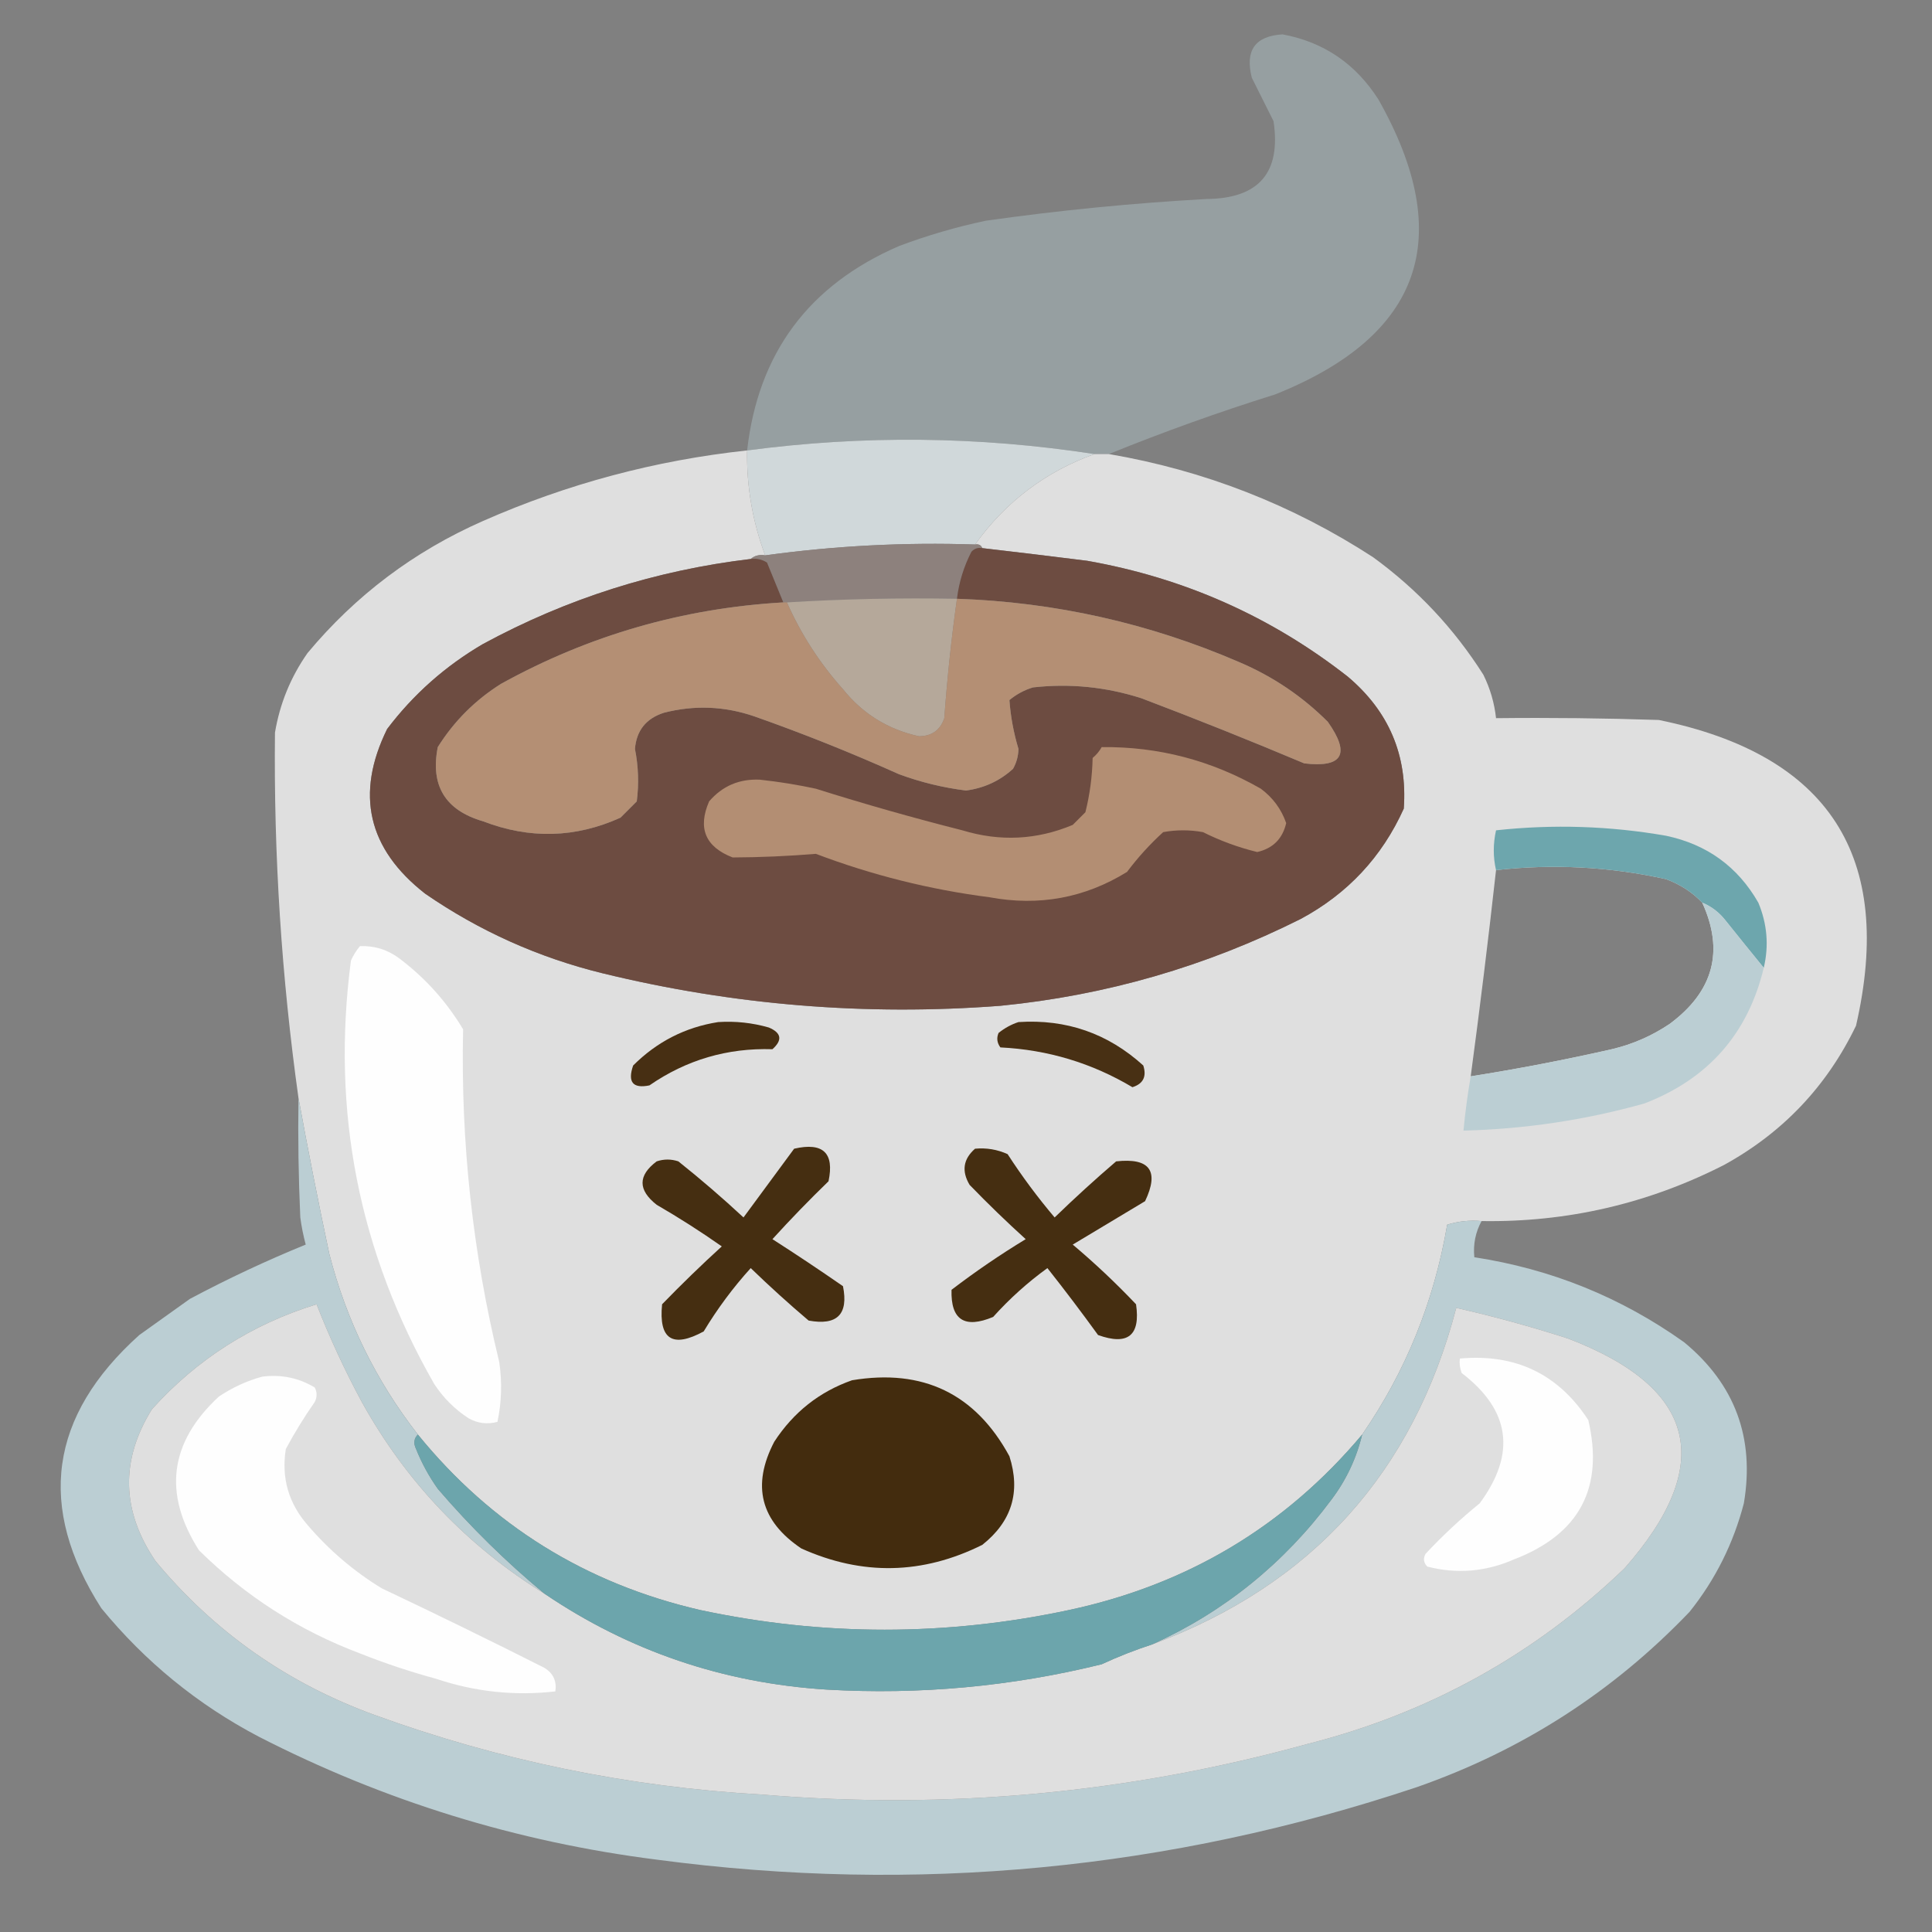 <?xml version="1.0" encoding="UTF-8"?>
<!DOCTYPE svg PUBLIC "-//W3C//DTD SVG 1.1//EN" "http://www.w3.org/Graphics/SVG/1.1/DTD/svg11.dtd">
<svg xmlns="http://www.w3.org/2000/svg" version="1.1" width="534px" height="534px" style="shape-rendering:geometricPrecision; text-rendering:geometricPrecision; image-rendering:optimizeQuality; fill-rule:evenodd; clip-rule:evenodd" xmlns:xlink="http://www.w3.org/1999/xlink">
<rect width="100%" height="100%" fill="#808080" stroke="none"/>
<g><path style="opacity:0.399" fill="#b8ced4" d="M 306.5,125.5 C 305.167,125.5 303.833,125.5 302.5,125.5C 270.56,120.576 238.56,120.243 206.5,124.5C 209.554,97.603 223.554,78.769 248.5,68C 256.328,65.057 264.328,62.724 272.5,61C 292.743,58.135 313.077,56.135 333.5,55C 347.966,54.872 354.133,47.705 352,33.5C 350,29.5 348,25.5 346,21.5C 344.073,13.947 346.906,9.947 354.5,9.5C 365.854,11.607 374.687,17.607 381,27.5C 402.517,65.618 393.017,92.785 352.5,109C 336.835,113.905 321.502,119.405 306.5,125.5 Z"/></g>
<g><path style="opacity:1" fill="#d0d8da" d="M 302.5,125.5 C 288.92,130.411 277.92,138.745 269.5,150.5C 250.015,149.853 230.681,150.853 211.5,153.5C 208.003,144.187 206.337,134.521 206.5,124.5C 238.56,120.243 270.56,120.576 302.5,125.5 Z"/></g>
<g><path style="opacity:0.997" fill="#dfdfdf" d="M 206.5,124.5 C 206.337,134.521 208.003,144.187 211.5,153.5C 209.901,153.232 208.568,153.566 207.5,154.5C 181.32,157.616 156.653,165.449 133.5,178C 123.078,184.091 114.245,191.925 107,201.5C 98.16,219.463 101.66,234.63 117.5,247C 132.474,257.32 148.808,264.653 166.5,269C 202.672,277.834 239.339,280.834 276.5,278C 305.652,275.129 333.319,267.129 359.5,254C 372.47,247.032 381.97,236.865 388,223.5C 389.055,208.768 383.888,196.601 372.5,187C 351.284,170.398 327.284,159.732 300.5,155C 290.825,153.784 281.158,152.618 271.5,151.5C 271.158,150.662 270.492,150.328 269.5,150.5C 277.92,138.745 288.92,130.411 302.5,125.5C 303.833,125.5 305.167,125.5 306.5,125.5C 332.842,130.01 357.175,139.51 379.5,154C 391.753,162.919 401.92,173.752 410,186.5C 411.881,190.307 413.047,194.307 413.5,198.5C 428.504,198.333 443.504,198.5 458.5,199C 505.553,208.617 523.72,236.784 513,283.5C 504.941,300.226 492.774,313.059 476.5,322C 455.488,332.704 433.154,337.87 409.5,337.5C 406.223,337.216 403.057,337.549 400,338.5C 396.386,359.707 388.553,379.041 376.5,396.5C 355.244,421.813 328.244,437.98 295.5,445C 261.489,452.265 227.489,452.265 193.5,445C 161.835,437.681 135.835,421.514 115.5,396.5C 103.901,381.633 95.734,364.966 91,346.5C 87.933,332.073 85.1,317.74 82.5,303.5C 77.807,269.992 75.64,236.326 76,202.5C 77.339,194.488 80.339,187.155 85,180.5C 98.287,164.552 114.454,152.385 133.5,144C 156.831,133.723 181.164,127.223 206.5,124.5 Z M 470.5,249.5 C 476.606,262.868 473.606,274.035 461.5,283C 456.615,286.297 451.282,288.631 445.5,290C 432.541,292.937 419.541,295.437 406.5,297.5C 409.056,278.489 411.39,259.489 413.5,240.5C 429.31,238.721 444.977,239.554 460.5,243C 464.411,244.444 467.744,246.611 470.5,249.5 Z"/></g>
<g><path style="opacity:1" fill="#8d817d" d="M 269.5,150.5 C 270.492,150.328 271.158,150.662 271.5,151.5C 270.325,151.281 269.325,151.614 268.5,152.5C 266.391,156.604 265.058,160.937 264.5,165.5C 248.798,165.213 233.131,165.546 217.5,166.5C 217.167,166.5 216.833,166.5 216.5,166.5C 215.013,162.855 213.513,159.188 212,155.5C 210.644,154.62 209.144,154.286 207.5,154.5C 208.568,153.566 209.901,153.232 211.5,153.5C 230.681,150.853 250.015,149.853 269.5,150.5 Z"/></g>
<g><path style="opacity:1" fill="#6d4c41" d="M 271.5,151.5 C 281.158,152.618 290.825,153.784 300.5,155C 327.284,159.732 351.284,170.398 372.5,187C 383.888,196.601 389.055,208.768 388,223.5C 381.97,236.865 372.47,247.032 359.5,254C 333.319,267.129 305.652,275.129 276.5,278C 239.339,280.834 202.672,277.834 166.5,269C 148.808,264.653 132.474,257.32 117.5,247C 101.66,234.63 98.16,219.463 107,201.5C 114.245,191.925 123.078,184.091 133.5,178C 156.653,165.449 181.32,157.616 207.5,154.5C 209.144,154.286 210.644,154.62 212,155.5C 213.513,159.188 215.013,162.855 216.5,166.5C 188.749,168.103 162.749,175.603 138.5,189C 131.333,193.5 125.5,199.333 121,206.5C 118.899,217.129 123.066,223.962 133.5,227C 146.388,231.968 159.055,231.635 171.5,226C 173,224.5 174.5,223 176,221.5C 176.62,216.646 176.453,211.813 175.5,207C 175.91,201.918 178.577,198.584 183.5,197C 191.929,194.841 200.262,195.174 208.5,198C 222.049,202.774 235.382,208.107 248.5,214C 254.494,216.207 260.66,217.707 267,218.5C 272,217.838 276.333,215.838 280,212.5C 280.958,210.801 281.458,208.967 281.5,207C 280.156,202.523 279.323,198.023 279,193.5C 280.935,191.898 283.101,190.731 285.5,190C 295.715,188.856 305.715,189.856 315.5,193C 330.643,198.741 345.643,204.741 360.5,211C 371.141,212.247 373.307,208.414 367,199.5C 359.925,192.433 351.759,186.933 342.5,183C 317.642,172.261 291.642,166.427 264.5,165.5C 265.058,160.937 266.391,156.604 268.5,152.5C 269.325,151.614 270.325,151.281 271.5,151.5 Z"/></g>
<g><path style="opacity:1" fill="#b5a89a" d="M 264.5,165.5 C 262.965,176.404 261.799,187.404 261,198.5C 259.88,201.804 257.546,203.47 254,203.5C 245.469,201.635 238.469,197.302 233,190.5C 226.566,183.294 221.399,175.294 217.5,166.5C 233.131,165.546 248.798,165.213 264.5,165.5 Z"/></g>
<g><path style="opacity:1" fill="#b48f74" d="M 264.5,165.5 C 291.642,166.427 317.642,172.261 342.5,183C 351.759,186.933 359.925,192.433 367,199.5C 373.307,208.414 371.141,212.247 360.5,211C 345.643,204.741 330.643,198.741 315.5,193C 305.715,189.856 295.715,188.856 285.5,190C 283.101,190.731 280.935,191.898 279,193.5C 279.323,198.023 280.156,202.523 281.5,207C 281.458,208.967 280.958,210.801 280,212.5C 276.333,215.838 272,217.838 267,218.5C 260.66,217.707 254.494,216.207 248.5,214C 235.382,208.107 222.049,202.774 208.5,198C 200.262,195.174 191.929,194.841 183.5,197C 178.577,198.584 175.91,201.918 175.5,207C 176.453,211.813 176.62,216.646 176,221.5C 174.5,223 173,224.5 171.5,226C 159.055,231.635 146.388,231.968 133.5,227C 123.066,223.962 118.899,217.129 121,206.5C 125.5,199.333 131.333,193.5 138.5,189C 162.749,175.603 188.749,168.103 216.5,166.5C 216.833,166.5 217.167,166.5 217.5,166.5C 221.399,175.294 226.566,183.294 233,190.5C 238.469,197.302 245.469,201.635 254,203.5C 257.546,203.47 259.88,201.804 261,198.5C 261.799,187.404 262.965,176.404 264.5,165.5 Z"/></g>
<g><path style="opacity:1" fill="#b38e73" d="M 304.5,206.5 C 320.148,206.323 334.814,210.156 348.5,218C 351.832,220.489 354.166,223.656 355.5,227.5C 354.5,231.833 351.833,234.5 347.5,235.5C 342.298,234.233 337.298,232.399 332.5,230C 328.833,229.333 325.167,229.333 321.5,230C 317.854,233.316 314.521,236.982 311.5,241C 299.843,248.202 287.177,250.536 273.5,248C 257.007,245.877 241.007,241.877 225.5,236C 217.876,236.631 210.21,236.965 202.5,237C 194.951,234.07 192.784,228.903 196,221.5C 199.652,217.247 204.318,215.247 210,215.5C 215.21,216.063 220.376,216.896 225.5,218C 238.896,222.224 252.396,226.057 266,229.5C 276.392,232.663 286.559,232.163 296.5,228C 297.667,226.833 298.833,225.667 300,224.5C 301.224,219.614 301.891,214.614 302,209.5C 303.045,208.627 303.878,207.627 304.5,206.5 Z"/></g>
<g><path style="opacity:0.995" fill="#6da6ad" d="M 487.5,267.5 C 484.019,263.237 480.519,258.903 477,254.5C 475.223,252.21 473.056,250.543 470.5,249.5C 467.744,246.611 464.411,244.444 460.5,243C 444.977,239.554 429.31,238.721 413.5,240.5C 412.669,236.912 412.669,233.245 413.5,229.5C 429.248,227.781 444.915,228.281 460.5,231C 471.817,233.397 480.317,239.564 486,249.5C 488.45,255.375 488.95,261.375 487.5,267.5 Z"/></g>
<g><path style="opacity:0.995" fill="#bbced3" d="M 470.5,249.5 C 473.056,250.543 475.223,252.21 477,254.5C 480.519,258.903 484.019,263.237 487.5,267.5C 483.13,285.71 472.13,298.21 454.5,305C 438.178,309.574 421.511,312.074 404.5,312.5C 404.98,307.47 405.647,302.47 406.5,297.5C 419.541,295.437 432.541,292.937 445.5,290C 451.282,288.631 456.615,286.297 461.5,283C 473.606,274.035 476.606,262.868 470.5,249.5 Z"/></g>
<g><path style="opacity:1" fill="#fefefe" d="M 99.5,261.5 C 103.599,261.367 107.266,262.533 110.5,265C 117.603,270.381 123.436,276.881 128,284.5C 127.311,315.605 130.645,346.271 138,376.5C 138.806,382.084 138.639,387.584 137.5,393C 134.697,393.755 132.03,393.422 129.5,392C 125.667,389.5 122.5,386.333 120,382.5C 99.179,346.086 91.512,307.086 97,265.5C 97.662,264.016 98.496,262.683 99.5,261.5 Z"/></g>
<g><path style="opacity:1" fill="#472f13" d="M 198.5,282.5 C 203.267,282.191 207.934,282.691 212.5,284C 215.993,285.478 216.326,287.478 213.5,290C 201.038,289.614 189.705,292.947 179.5,300C 174.917,300.934 173.417,299.1 175,294.5C 181.592,287.924 189.426,283.924 198.5,282.5 Z"/></g>
<g><path style="opacity:1" fill="#483014" d="M 281.5,282.5 C 294.741,281.635 306.241,285.635 316,294.5C 316.981,297.557 315.981,299.557 313,300.5C 301.782,293.819 289.615,290.152 276.5,289.5C 275.572,288.232 275.405,286.899 276,285.5C 277.719,284.131 279.552,283.131 281.5,282.5 Z"/></g>
<g><path style="opacity:0.996" fill="#bbced3" d="M 82.5,303.5 C 85.1,317.74 87.933,332.073 91,346.5C 95.734,364.966 103.901,381.633 115.5,396.5C 114.402,397.601 114.235,398.934 115,400.5C 116.565,404.4 118.565,408.066 121,411.5C 130.065,422.066 139.898,431.732 150.5,440.5C 129.088,427.253 112.255,409.587 100,387.5C 95.264,378.699 91.097,369.699 87.5,360.5C 69.615,366.019 54.449,375.685 42,389.5C 33.227,403.611 33.56,417.611 43,431.5C 59.264,451.078 79.431,465.244 103.5,474C 138.037,486.574 173.704,493.908 210.5,496C 261.696,500.317 312.029,495.651 361.5,482C 395.058,473.477 424.224,457.311 449,433.5C 474.248,404.819 469.081,383.652 433.5,370C 423.28,366.695 412.946,363.862 402.5,361.5C 390.594,407.071 362.594,438.071 318.5,454.5C 338.383,445.461 354.883,432.127 368,414.5C 372.082,409.088 374.915,403.088 376.5,396.5C 388.553,379.041 396.386,359.707 400,338.5C 403.057,337.549 406.223,337.216 409.5,337.5C 407.819,340.582 407.152,343.915 407.5,347.5C 428.754,350.748 448.087,358.581 465.5,371C 479.548,382.607 485.048,397.44 482,415.5C 479.114,426.605 474.114,436.605 467,445.5C 445.8,467.673 420.633,483.84 391.5,494C 323.069,516.854 253.069,523.521 181.5,514C 142.81,509.103 106.143,497.769 71.5,480C 54.629,471.134 40.129,459.301 28,444.5C 10.102,416.536 13.602,391.369 38.5,369C 43.167,365.667 47.833,362.333 52.5,359C 62.984,353.423 73.65,348.423 84.5,344C 83.839,341.536 83.339,339.036 83,336.5C 82.5,325.505 82.334,314.505 82.5,303.5 Z"/></g>
<g><path style="opacity:1" fill="#452e11" d="M 219.5,317.5 C 227.491,315.66 230.658,318.66 229,326.5C 223.707,331.628 218.54,336.961 213.5,342.5C 220.049,346.696 226.549,351.029 233,355.5C 234.553,363.28 231.386,366.447 223.5,365C 218.017,360.351 212.684,355.518 207.5,350.5C 202.62,355.887 198.287,361.72 194.5,368C 185.871,372.696 182.038,370.196 183,360.5C 188.375,354.958 193.875,349.624 199.5,344.5C 193.706,340.431 187.706,336.597 181.5,333C 176.299,328.912 176.299,324.912 181.5,321C 183.5,320.333 185.5,320.333 187.5,321C 193.686,325.93 199.686,331.097 205.5,336.5C 210.16,330.172 214.826,323.839 219.5,317.5 Z"/></g>
<g><path style="opacity:1" fill="#452e11" d="M 269.5,317.5 C 272.649,317.211 275.649,317.711 278.5,319C 282.48,325.139 286.813,330.972 291.5,336.5C 297.017,331.149 302.684,325.982 308.5,321C 317.81,319.967 320.476,323.634 316.5,332C 309.833,336 303.167,340 296.5,344C 302.62,349.153 308.453,354.653 314,360.5C 315.257,369.127 311.757,371.96 303.5,369C 298.943,362.705 294.277,356.539 289.5,350.5C 284.052,354.445 279.052,358.945 274.5,364C 266.59,367.31 262.756,364.81 263,356.5C 269.61,351.45 276.444,346.783 283.5,342.5C 278.208,337.709 273.041,332.709 268,327.5C 265.729,323.697 266.229,320.363 269.5,317.5 Z"/></g>
<g><path style="opacity:1" fill="#dfdfdf" d="M 150.5,440.5 C 173.933,456.368 199.933,465.201 228.5,467C 254.196,468.485 279.53,466.152 304.5,460C 309.076,457.876 313.743,456.043 318.5,454.5C 362.594,438.071 390.594,407.071 402.5,361.5C 412.946,363.862 423.28,366.695 433.5,370C 469.081,383.652 474.248,404.819 449,433.5C 424.224,457.311 395.058,473.477 361.5,482C 312.029,495.651 261.696,500.317 210.5,496C 173.704,493.908 138.037,486.574 103.5,474C 79.431,465.244 59.264,451.078 43,431.5C 33.56,417.611 33.227,403.611 42,389.5C 54.449,375.685 69.615,366.019 87.5,360.5C 91.097,369.699 95.264,378.699 100,387.5C 112.255,409.587 129.088,427.253 150.5,440.5 Z"/></g>
<g><path style="opacity:1" fill="#fefefe" d="M 403.5,375.5 C 418.866,374.102 430.7,379.768 439,392.5C 443.384,411.228 436.551,424.062 418.5,431C 410.663,434.44 402.663,435.107 394.5,433C 393.483,431.951 393.316,430.784 394,429.5C 398.646,424.523 403.646,419.856 409,415.5C 419.118,401.766 417.451,389.766 404,379.5C 403.51,378.207 403.343,376.873 403.5,375.5 Z"/></g>
<g><path style="opacity:1" fill="#fefefe" d="M 72.5,380.5 C 77.734,379.835 82.568,380.835 87,383.5C 87.667,384.833 87.667,386.167 87,387.5C 84.082,391.666 81.416,395.999 79,400.5C 77.739,408.457 79.739,415.457 85,421.5C 90.951,428.458 97.784,434.291 105.5,439C 120.587,446.141 135.587,453.474 150.5,461C 152.919,462.509 153.919,464.675 153.5,467.5C 142.294,468.789 131.294,467.623 120.5,464C 113.335,462.056 106.335,459.723 99.5,457C 82.657,450.66 67.823,441.16 55,428.5C 45.002,412.824 46.835,398.657 60.5,386C 64.284,383.471 68.284,381.638 72.5,380.5 Z"/></g>
<g><path style="opacity:1" fill="#432c0e" d="M 235.5,381.5 C 255.115,378.226 269.615,385.226 279,402.5C 282.154,412.372 279.654,420.539 271.5,427C 254.981,435.221 238.314,435.554 221.5,428C 210.199,420.426 207.699,410.592 214,398.5C 219.316,390.335 226.483,384.669 235.5,381.5 Z"/></g>
<g><path style="opacity:1" fill="#6ca5ac" d="M 115.5,396.5 C 135.835,421.514 161.835,437.681 193.5,445C 227.489,452.265 261.489,452.265 295.5,445C 328.244,437.98 355.244,421.813 376.5,396.5C 374.915,403.088 372.082,409.088 368,414.5C 354.883,432.127 338.383,445.461 318.5,454.5C 313.743,456.043 309.076,457.876 304.5,460C 279.53,466.152 254.196,468.485 228.5,467C 199.933,465.201 173.933,456.368 150.5,440.5C 139.898,431.732 130.065,422.066 121,411.5C 118.565,408.066 116.565,404.4 115,400.5C 114.235,398.934 114.402,397.601 115.5,396.5 Z"/></g>
</svg>
